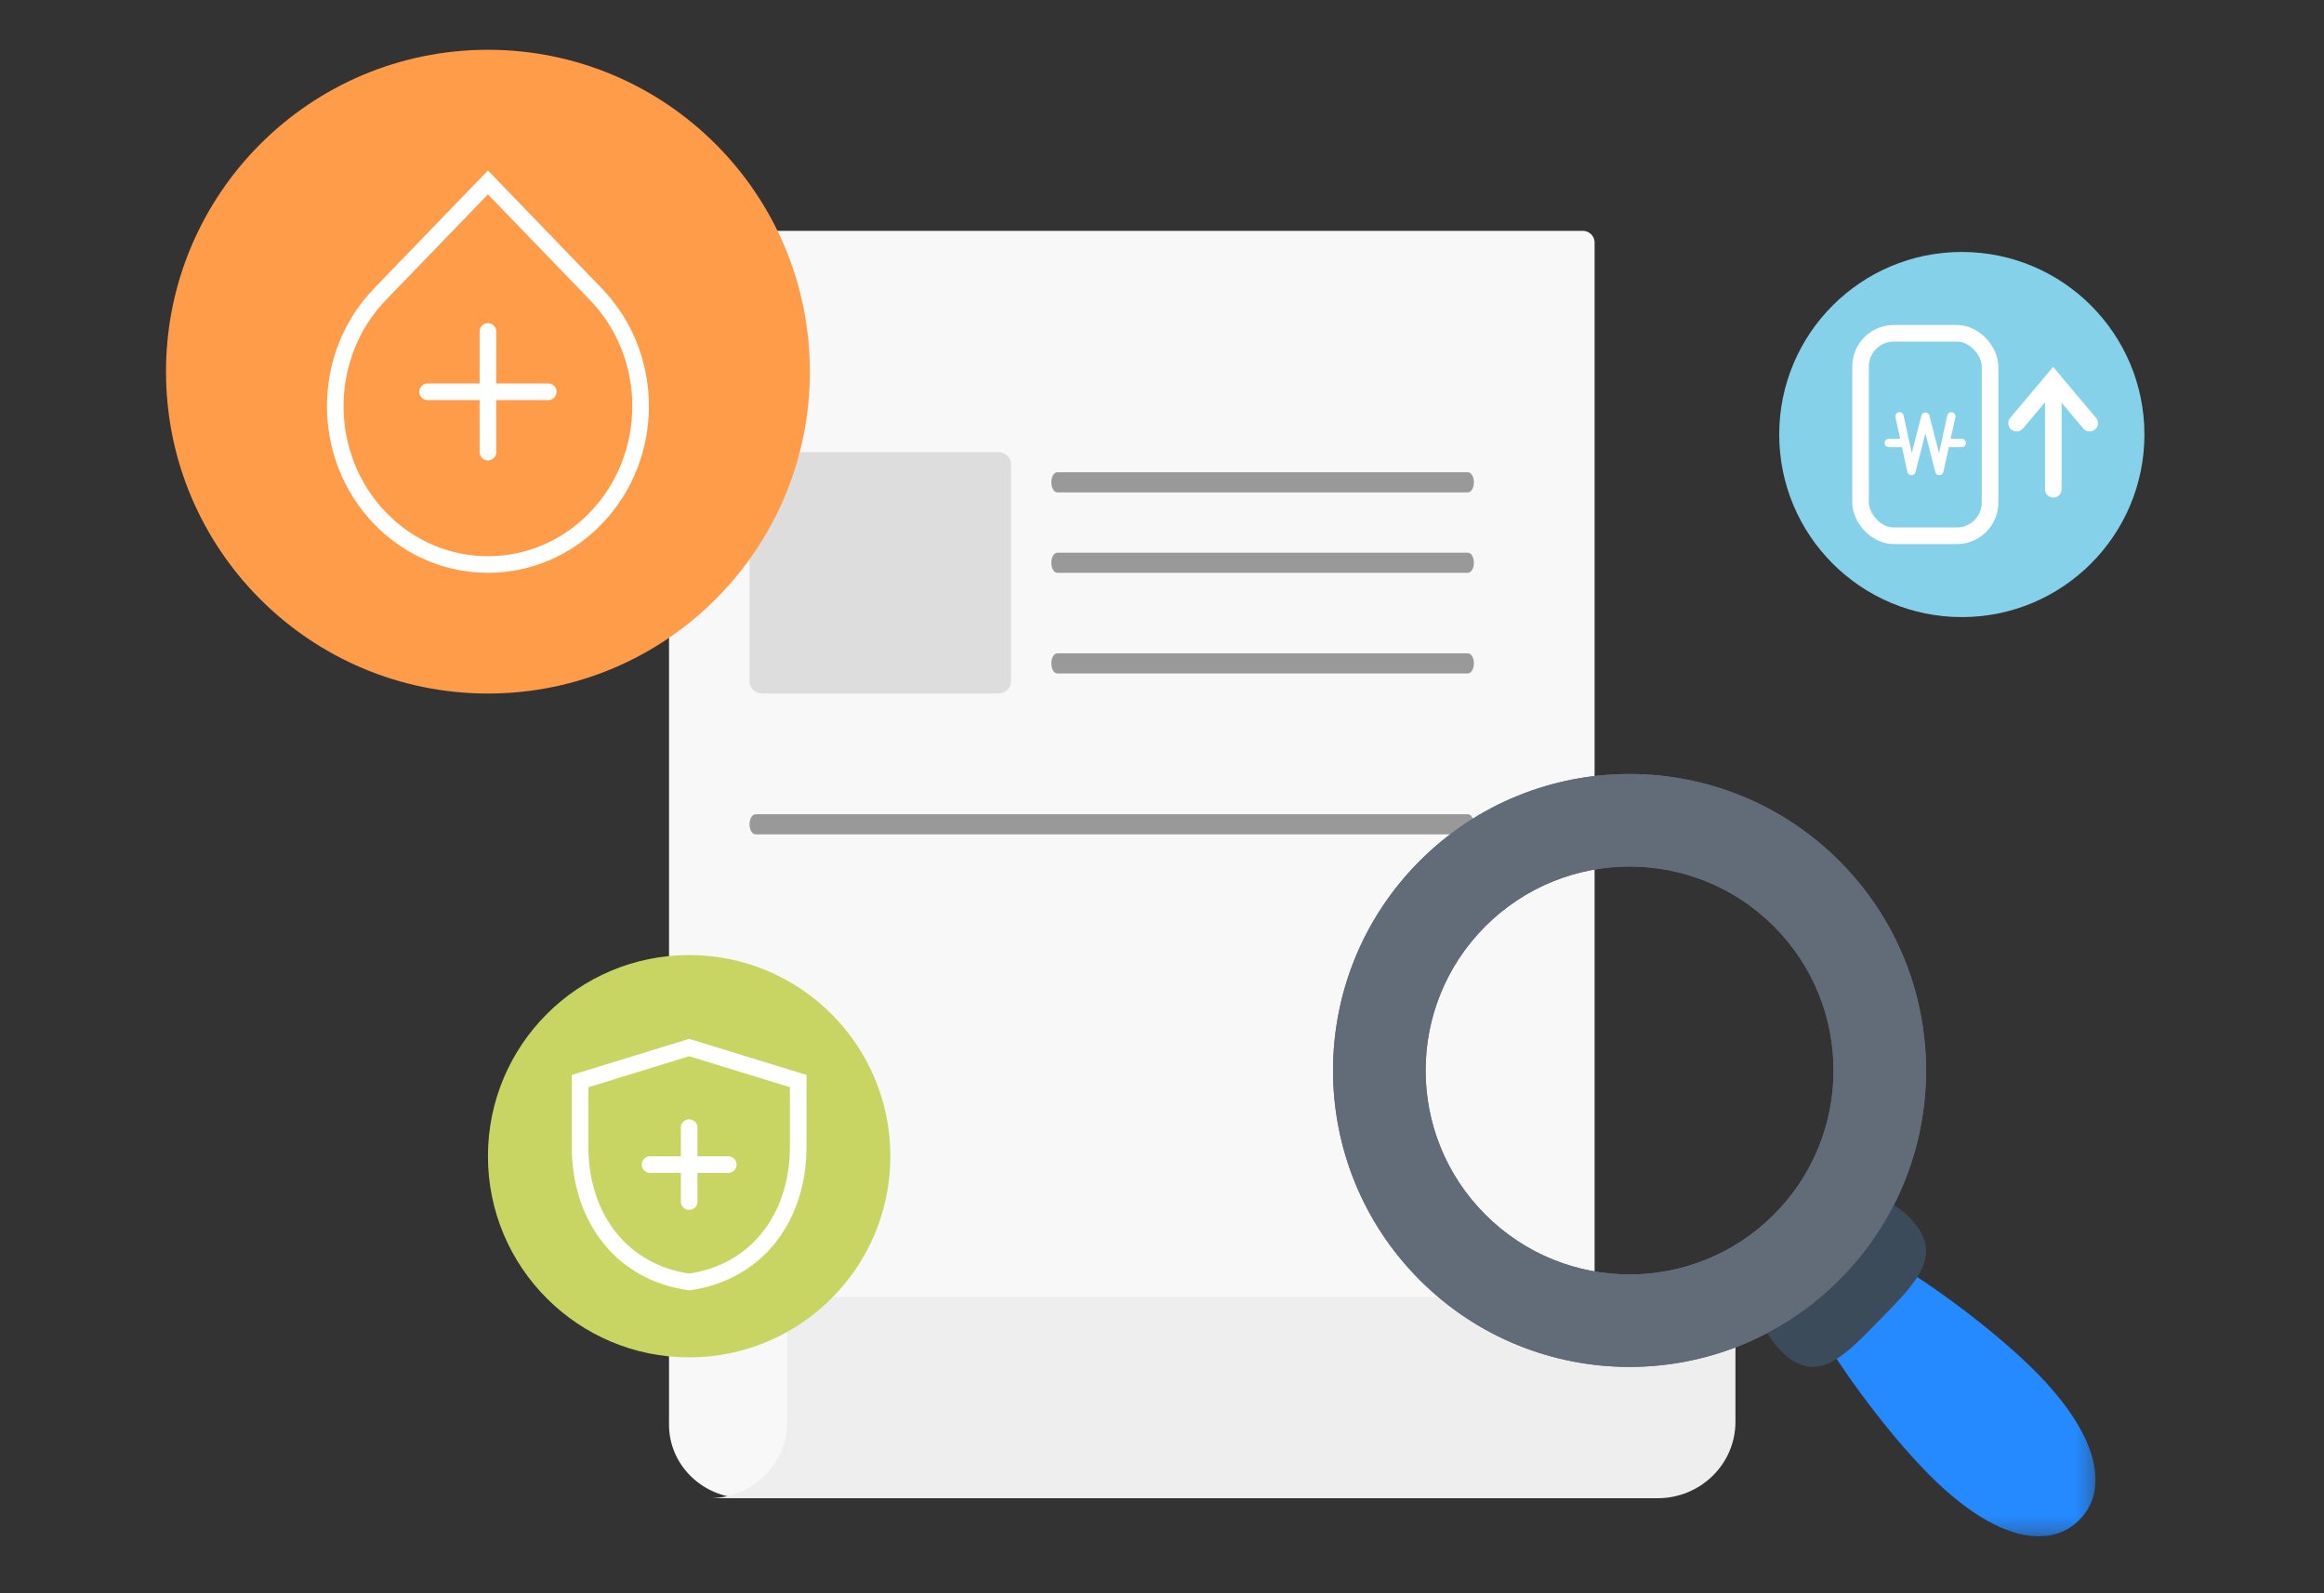 <svg width="140" height="96" xmlns="http://www.w3.org/2000/svg" xmlns:xlink="http://www.w3.org/1999/xlink">
    <rect width="100%" height="100%" fill="#333333" stroke="none"/>
    <defs>
        <path id="a" d="M0 0h18.713v18.713H0z"/>
    </defs>
    <g fill="none" fill-rule="evenodd">
        <path d="M0 0h140v96H0z"/>
        <path d="M41.03 13.91a.715.715 0 0 0-.727.702v71.23c0 2.447 2.05 4.43 4.577 4.43h51.18v-75.66a.715.715 0 0 0-.726-.703H41.03z" fill="#F8F8F8"/>
        <path d="M104.545 78.882v6.789c0 2.541-2.1 4.602-4.69 4.602H42.728c2.59 0 4.69-2.06 4.69-4.602v-6.789c0-.403.333-.73.744-.73h55.64c.411 0 .744.327.744.73" fill="#EEE"/>
        <path d="M88.43 29.667H63.69c-.197 0-.357-.272-.357-.606 0-.335.16-.606.358-.606h24.74c.197 0 .357.27.357.606 0 .334-.16.606-.358.606M88.43 34.515H63.69c-.197 0-.357-.271-.357-.606 0-.335.16-.606.358-.606h24.74c.197 0 .357.271.357.606 0 .335-.16.606-.358.606M88.43 40.576H63.69c-.197 0-.357-.272-.357-.606 0-.335.16-.606.358-.606h24.74c.197 0 .357.27.357.606 0 .334-.16.606-.358.606M88.424 50.273H45.516c-.201 0-.364-.272-.364-.606 0-.335.163-.606.364-.606h42.908c.2 0 .364.27.364.606 0 .334-.163.606-.364.606" fill="#999"/>
        <path d="M60.12 41.788H45.94c-.436 0-.788-.326-.788-.728V27.97c0-.402.352-.728.788-.728h14.18c.436 0 .79.326.79.728v13.09c0 .402-.354.728-.79.728" fill="#DDD"/>
        <g transform="translate(107.182 15.182)">
            <circle fill="#85D1E9" cx="11" cy="11" r="11"/>
            <g transform="translate(4.4 4.4)" stroke="#FFF">
                <g stroke-linecap="round" stroke-linejoin="round" stroke-width=".5">
                    <path d="m2.846 5.5.72 3.3.84-3.277.84 3.277.723-3.3M3.08 7.11H2.2M6.6 7.11h-.88"/>
                </g>
                <rect x=".5" y=".5" width="7.8" height="12.2" rx="2"/>
                <g stroke-linecap="round">
                    <path d="M12.113 9.9V3.878M9.9 5.916 12.1 3.3l2.2 2.616"/>
                </g>
            </g>
        </g>
        <g transform="translate(10 3)">
            <circle fill="#FF9C49" cx="19.394" cy="19.394" r="19.394"/>
            <g stroke="#FFF">
                <path d="m19.394 7.993 6.497 6.728c1.801 1.864 2.7 4.309 2.7 6.752 0 2.444-.899 4.889-2.7 6.754-1.794 1.858-4.145 2.788-6.497 2.788-2.352 0-4.703-.93-6.497-2.788-1.8-1.865-2.7-4.31-2.7-6.754 0-2.443.9-4.888 2.7-6.753l6.497-6.727z"/>
                <path stroke-linecap="round" stroke-linejoin="round" d="M15.758 20.606h7.272M19.394 16.97v7.273"/>
            </g>
        </g>
        <g transform="translate(29.394 57.545)">
            <circle fill="#C9D562" cx="12.121" cy="12.121" r="12.121"/>
            <g stroke="#FFF">
                <path d="m12.121 5.574 6.57 2.02v3.963c0 2.167-.648 4.097-1.83 5.542-1.133 1.385-2.754 2.32-4.74 2.598-1.986-.278-3.607-1.213-4.739-2.598-1.182-1.445-1.831-3.375-1.831-5.542V7.594l6.57-2.02z"/>
                <path stroke-linecap="round" stroke-linejoin="round" d="M9.765 12.627h4.714M12.122 10.399v4.456"/>
            </g>
        </g>
        <g>
            <path d="M106.857 73.188c-4.8 4.8-12.577 4.8-17.377 0-4.8-4.8-4.8-12.577 0-17.378 4.795-4.795 12.577-4.8 17.377 0 4.8 4.8 4.795 12.582 0 17.378M85.535 51.865c-6.976 6.976-6.976 18.292 0 25.268 6.976 6.976 18.285 6.97 25.261-.006 6.976-6.976 6.976-18.28 0-25.256-6.976-6.976-18.285-6.982-25.261-.006" fill="#626C78"/>
            <g transform="translate(107.522 73.856)">
                <mask id="b" fill="#fff">
                    <use xlink:href="#a"/>
                </mask>
                <path d="M15.04 8.728c4.038 4.038 4.436 7.262 2.693 9.005-1.743 1.743-4.967 1.345-9.005-2.694C4.689 11.001-1.438 2.048.305.305 2.048-1.438 11 4.689 15.039 8.728" fill="#2589FF" mask="url(#b)"/>
            </g>
            <path d="M115.062 73.394a5.489 5.489 0 0 0-1.825-1.24c-.068.093-.12.188-.216.275-2.35 2.108-4.384 5.434-7.2 6.275.23.976.699 1.906 1.443 2.667 2.154 2.203 3.827.35 5.98-1.853 2.154-2.203 3.971-3.921 1.818-6.124" fill="#3C4B59"/>
            <path d="M106.857 73.188c-4.8 4.8-12.577 4.8-17.377 0-4.8-4.8-4.8-12.577 0-17.378 4.795-4.795 12.577-4.8 17.377 0 4.8 4.8 4.795 12.582 0 17.378M85.535 51.865c-6.976 6.976-6.976 18.292 0 25.268 6.976 6.976 18.285 6.97 25.261-.006 6.976-6.976 6.976-18.28 0-25.256-6.976-6.976-18.285-6.982-25.261-.006" fill="#626C78"/>
        </g>
    </g>
</svg>
